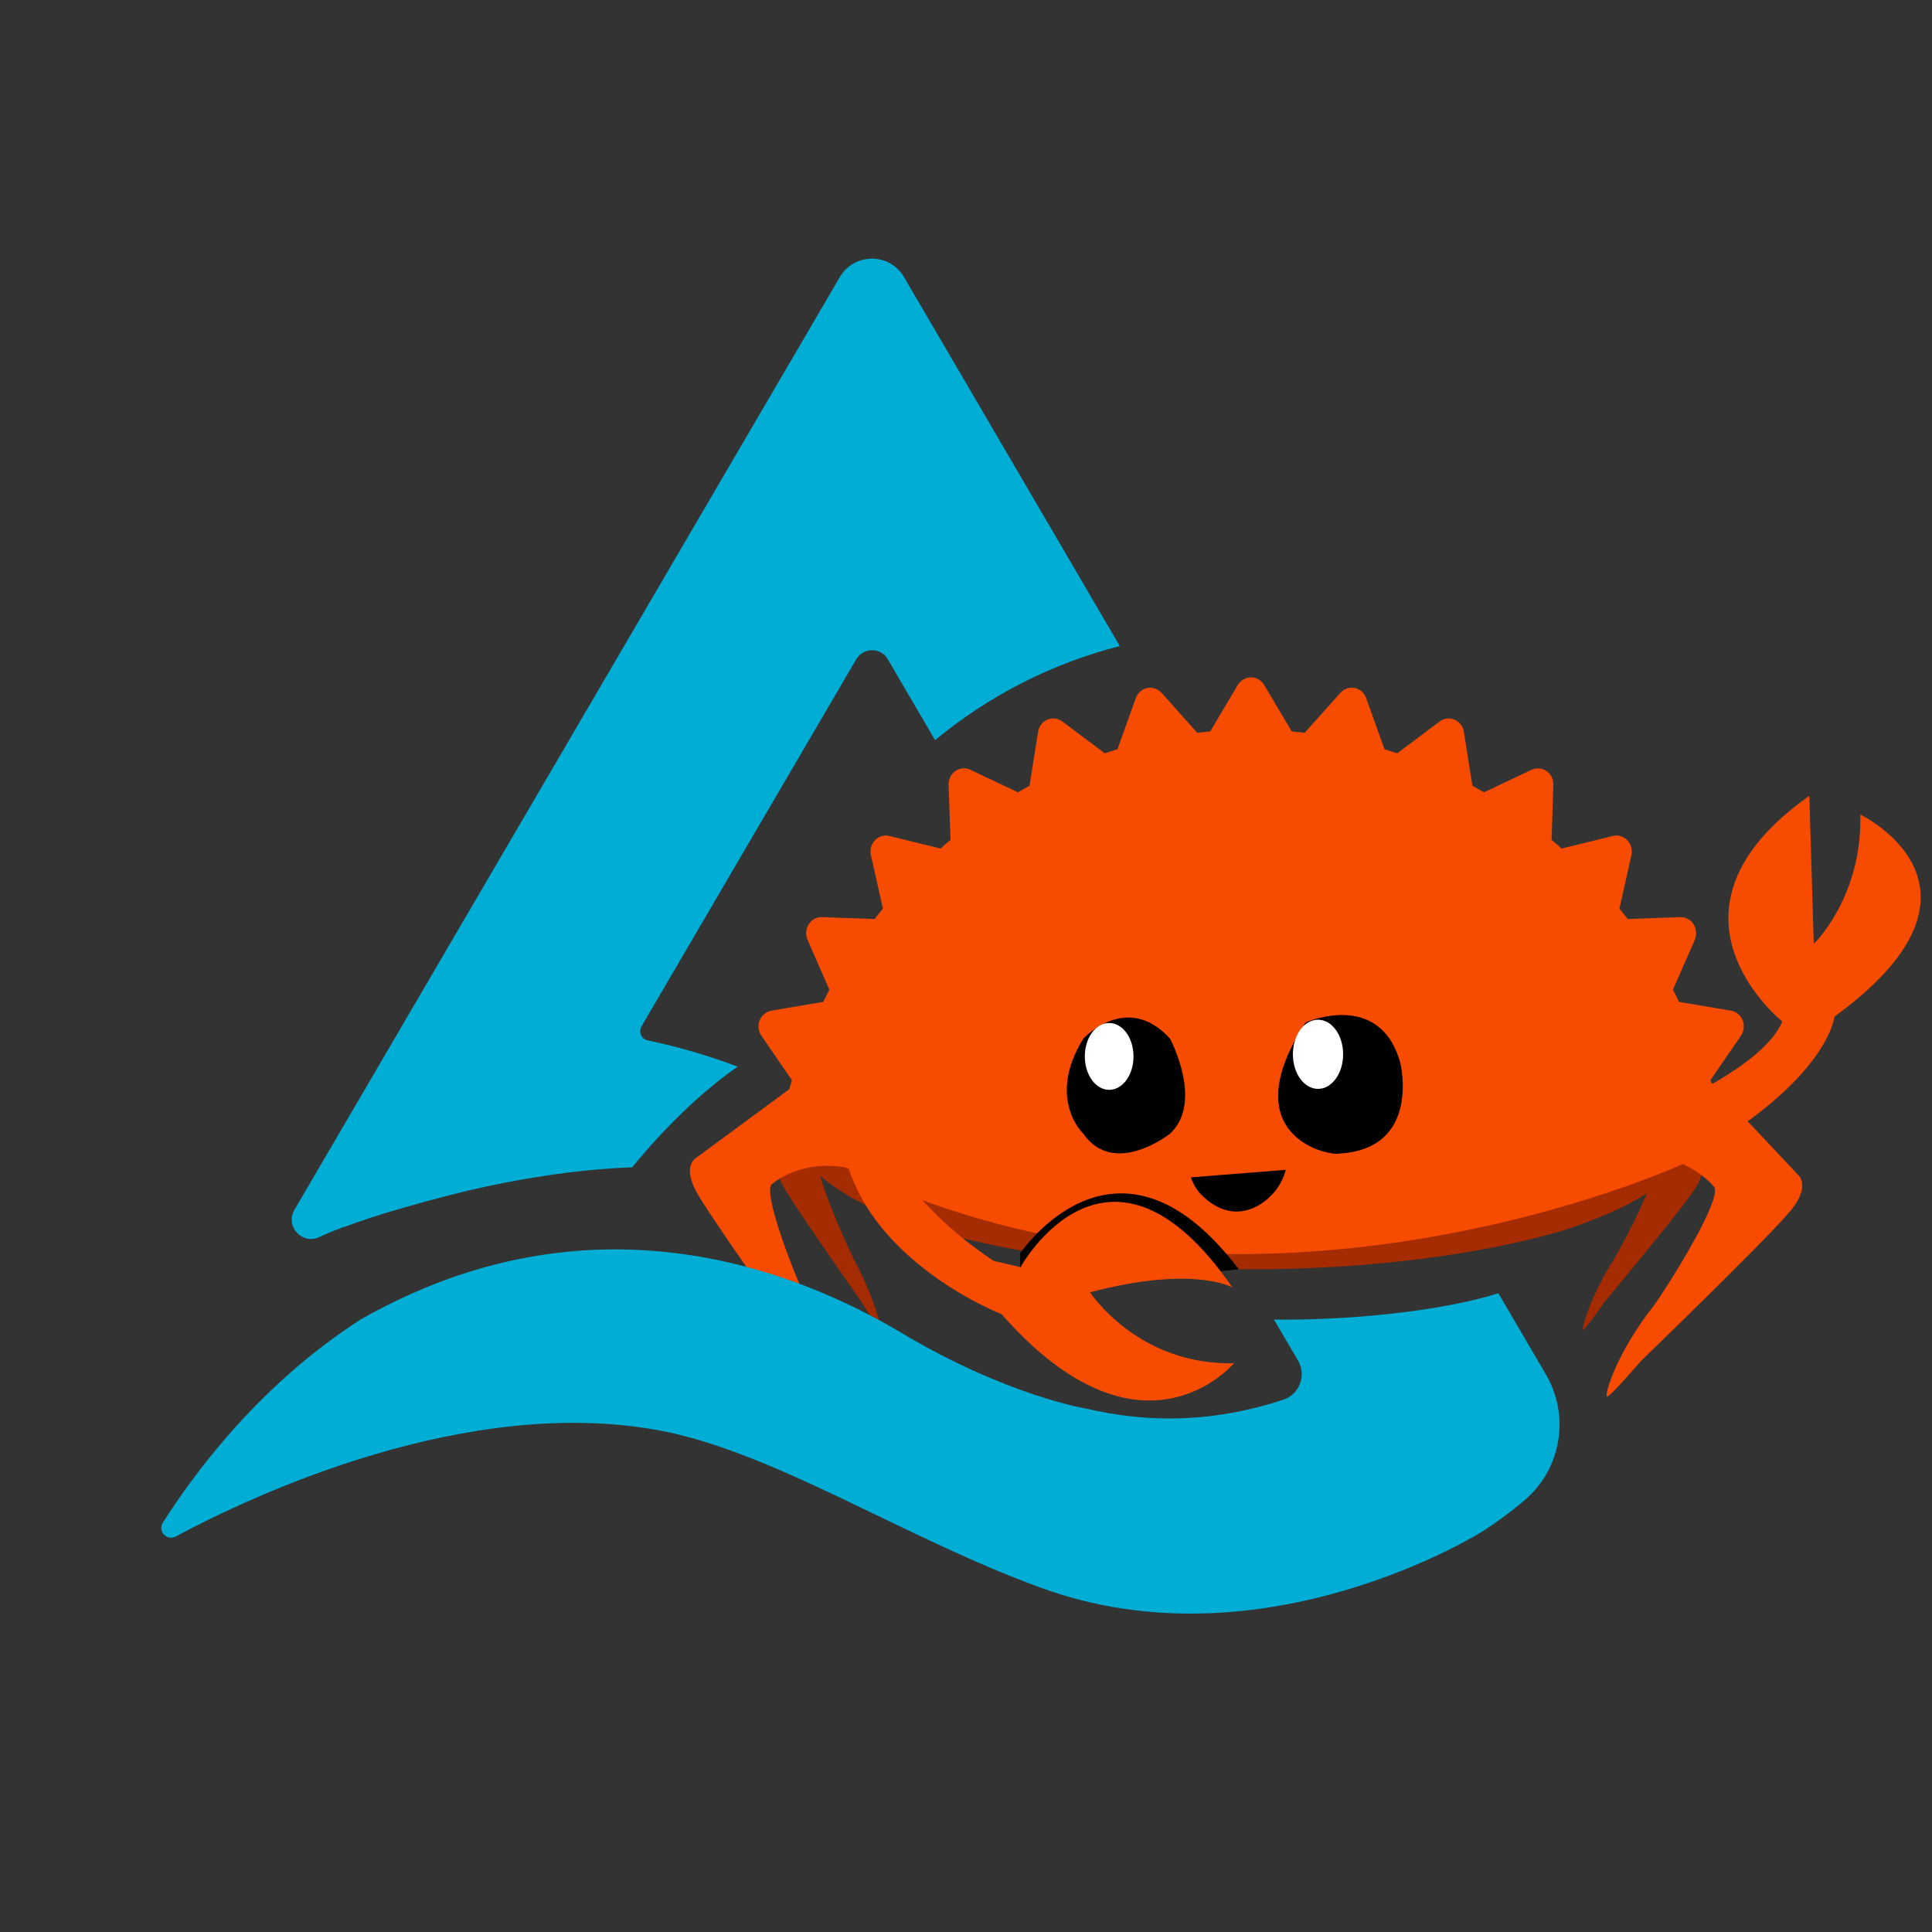 <?xml version="1.0" encoding="UTF-8"?><svg id="Layer_1" xmlns="http://www.w3.org/2000/svg" viewBox="0 0 100 100"><rect x="0" y="0" width="100" height="100" fill="#333333" stroke="none"/><defs><style>.cls-1{fill:none;}.cls-2{fill:#00add4;}.cls-3{fill:#fff;}.cls-4{fill:#f74c00;}.cls-5{fill:#a52b00;}</style></defs><g><path class="cls-2" d="M16.52,64.03c.37-.17,.79-.34,1.25-.52v.02s.76-.3,2.07-.71c1.44-.44,3.01-.86,4.44-1.21,2.48-.57,5.43-1.08,8.44-1.19,1.01-1.24,3.05-3.54,5.46-5.21-1.43-.54-2.97-1.01-4.66-1.36-.32-.07-.48-.43-.32-.72l11.12-19.01c.37-.62,1.27-.62,1.63,0l2.45,4.19c2.75-2.28,6-3.96,9.56-4.87l-11.17-19.1c-.74-1.27-2.58-1.27-3.32,0L15.24,62.62c-.5,.85,.4,1.83,1.29,1.41Z"/><g id="Layer-1"><path class="cls-5" d="M64.63,51.27c-7.16,0-13.59,.99-17.91,2.54v9.35c4.32,1.55,10.74,2.54,17.91,2.54,6.26,0,11.92-.75,16.18-1.98h0c1.75-.56,3.28-1.22,4.43-1.95-.41,1.01-1.11,2.37-1.69,3.39-1.23,1.91-1.68,3.59-1.62,3.67,.04,.05,.46-.5,1.08-1.39,1.45-1.74,4.19-5.07,4.73-5.92,.62-.96,.27-1.42,.27-1.42l-.44-.78c.13-.32,.2-.65,.2-.98,0-2.11-2.71-4.01-6.97-5.38v.28c-4.26-1.23-9.92-1.98-16.18-1.98"/><path class="cls-5" d="M40.29,59.94s-.3,.46,.24,1.45c.48,.87,2.87,4.3,4.13,6.1,.54,.92,.91,1.48,.94,1.43,.05-.08-.34-1.8-1.42-3.76-.65-1.37-1.48-3.33-1.72-4.29,.82,.71,1.96,1.38,3.36,1.97v-9.17c-3.01,1.27-4.81,2.86-4.81,4.58,0,.06,0,.12,0,.17l-.73,1.52"/><path class="cls-4" d="M36.03,59.93s-.72,.38,0,1.73c.64,1.19,4.12,6.09,5.97,8.65,.75,1.27,1.27,2.07,1.35,2.02,.12-.07-.09-2.16-1.53-4.84-1.06-2.36-2.35-5.92-1.85-6.21,0,0,1.44-1.28,3.82-.85,20.84,10.19,43.31-.18,43.31-.18,.04-.03-.04,.03,0,0,1.06,.48,1.6,1.16,1.6,1.16,.47,.4-1.52,3.86-3.06,6.12-1.99,2.51-2.59,4.65-2.47,4.75,.07,.06,.76-.67,1.77-1.84,2.39-2.32,6.92-6.74,7.8-7.85,1-1.26,.31-1.8,.31-1.8l-4.48-4.76s-.02-.08-.04-.12l1.58-2.3c.16-.23,.19-.54,.09-.8-.11-.27-.34-.46-.61-.5l-2.68-.45c-.1-.21-.21-.42-.32-.63l1.13-2.58c.11-.26,.09-.57-.06-.81-.15-.24-.42-.38-.69-.37l-2.72,.1c-.14-.18-.28-.36-.43-.54l.62-2.76c.06-.28-.02-.57-.21-.78-.19-.2-.48-.29-.75-.22l-2.65,.65c-.17-.15-.35-.3-.52-.45l.09-2.84c.01-.29-.12-.56-.35-.72-.23-.16-.52-.18-.77-.07l-2.47,1.17c-.2-.11-.4-.23-.6-.34l-.44-2.79c-.04-.28-.23-.52-.48-.63-.25-.11-.55-.08-.77,.09l-2.2,1.65c-.22-.07-.44-.14-.66-.21l-.95-2.65c-.1-.27-.32-.47-.59-.52-.27-.06-.55,.04-.74,.25l-1.85,2.07c-.22-.03-.45-.05-.67-.07l-1.43-2.41c-.14-.24-.4-.39-.68-.39s-.53,.15-.68,.39l-1.43,2.41c-.22,.02-.45,.04-.67,.07l-1.85-2.07c-.19-.21-.47-.3-.74-.25-.27,.06-.49,.25-.59,.52l-.95,2.65c-.22,.07-.44,.14-.66,.21l-2.2-1.65c-.22-.17-.51-.2-.77-.09-.26,.11-.44,.35-.48,.63l-.44,2.79c-.2,.11-.4,.22-.6,.34l-2.47-1.17c-.25-.12-.54-.09-.77,.07-.23,.16-.36,.43-.35,.72l.1,2.84c-.18,.15-.35,.3-.52,.45l-2.65-.65c-.27-.07-.55,.02-.74,.22-.2,.2-.28,.5-.21,.78l.62,2.76c-.15,.18-.29,.36-.43,.54l-2.72-.1c-.28-.01-.54,.13-.69,.37-.15,.24-.18,.54-.06,.81l1.13,2.58c-.11,.21-.22,.42-.32,.63l-2.68,.45c-.27,.05-.5,.24-.61,.5-.11,.27-.07,.57,.09,.8l1.58,2.3c-.05,.16-.09,.31-.14,.47l-4.82,3.55"/><path d="M52.8,66.5v-1.63c.51-.71,5.32-7.09,11.32,.83l-7.36,.68s.05,.04,.13,.12h-4.1Z"/><path class="cls-4" d="M86.38,60.54c8.26-4.33,8.57-7.92,8.57-7.92,9.19-6.69,1.34-10.46,1.34-10.46,.11,4.27-2.41,6.7-2.41,6.7l-.23-7.67c-8.52,6.02-1.4,11.68-1.4,11.68-1.03,2.54-7.09,4.91-7.09,4.91l1.23,2.77Z"/><path d="M56.07,53.76s2.25-2.46,4.49,0c0,0,1.76,3.28,0,4.92,0,0-2.89,2.29-4.49,0,0,0-1.92-1.8,0-4.92"/><path class="cls-3" d="M58.67,54.68c0,.96-.56,1.73-1.26,1.73s-1.26-.78-1.26-1.73c0-.96,.56-1.73,1.26-1.73s1.26,.78,1.26,1.73"/><path d="M67.58,52.92s3.85-1.71,4.9,2.1c0,0,1.1,4.44-3.16,4.69-.68,.12-5.51-.98-1.74-6.79"/><path class="cls-3" d="M69.52,54.57c0,.99-.58,1.79-1.3,1.79s-1.3-.8-1.3-1.79,.58-1.79,1.3-1.79,1.3,.8,1.3,1.79"/><path class="cls-4" d="M43.55,58.7c.62,6.36,8.29,9.32,8.29,9.32,7.26,8.26,12.03,2.54,12.03,2.54-4.98,.12-7.45-3.67-7.45-3.67,5.37-1.42,7.37-.25,7.37-.25-6.43-9.32-10.97-1.05-10.97-1.05l-1.4-.33c-5-3.37-5.81-6.57-5.81-6.57h-2.07Z"/></g><path class="cls-2" d="M77.55,66.93l2.47,4.22h0c1.24,2.12,.8,4.83-1.05,6.45l-.15,.13c-.12,.1-.83,.71-2.03,1.5-.02,.02-11.4,7.22-23,2.92h0c-7.01-2.56-13.76-7.01-19.66-8.11-9.93-1.85-20.95,3.3-25.04,5.49-.46,.24-.94-.28-.66-.72,1.78-2.8,5.16-7.25,10.23-10.51,11.9-6.78,22.5-2.59,28,.69,5.5,3.28,9.61,3.93,9.61,3.93,1.43,.33,2.85,.5,4.27,.5,2.22,0,4.21-.42,5.88-.97,.84-.28,1.21-1.26,.77-2.02l-1.25-2.13c3.33,.05,8.37-.34,11.61-1.36Z"/><path d="M61.64,60.94l4.91-.39s-.17,.79-.81,1.38c0,0-1.69,1.85-3.62-.15,0,0-.32-.34-.48-.84"/></g><rect class="cls-1" width="100" height="100"/></svg>